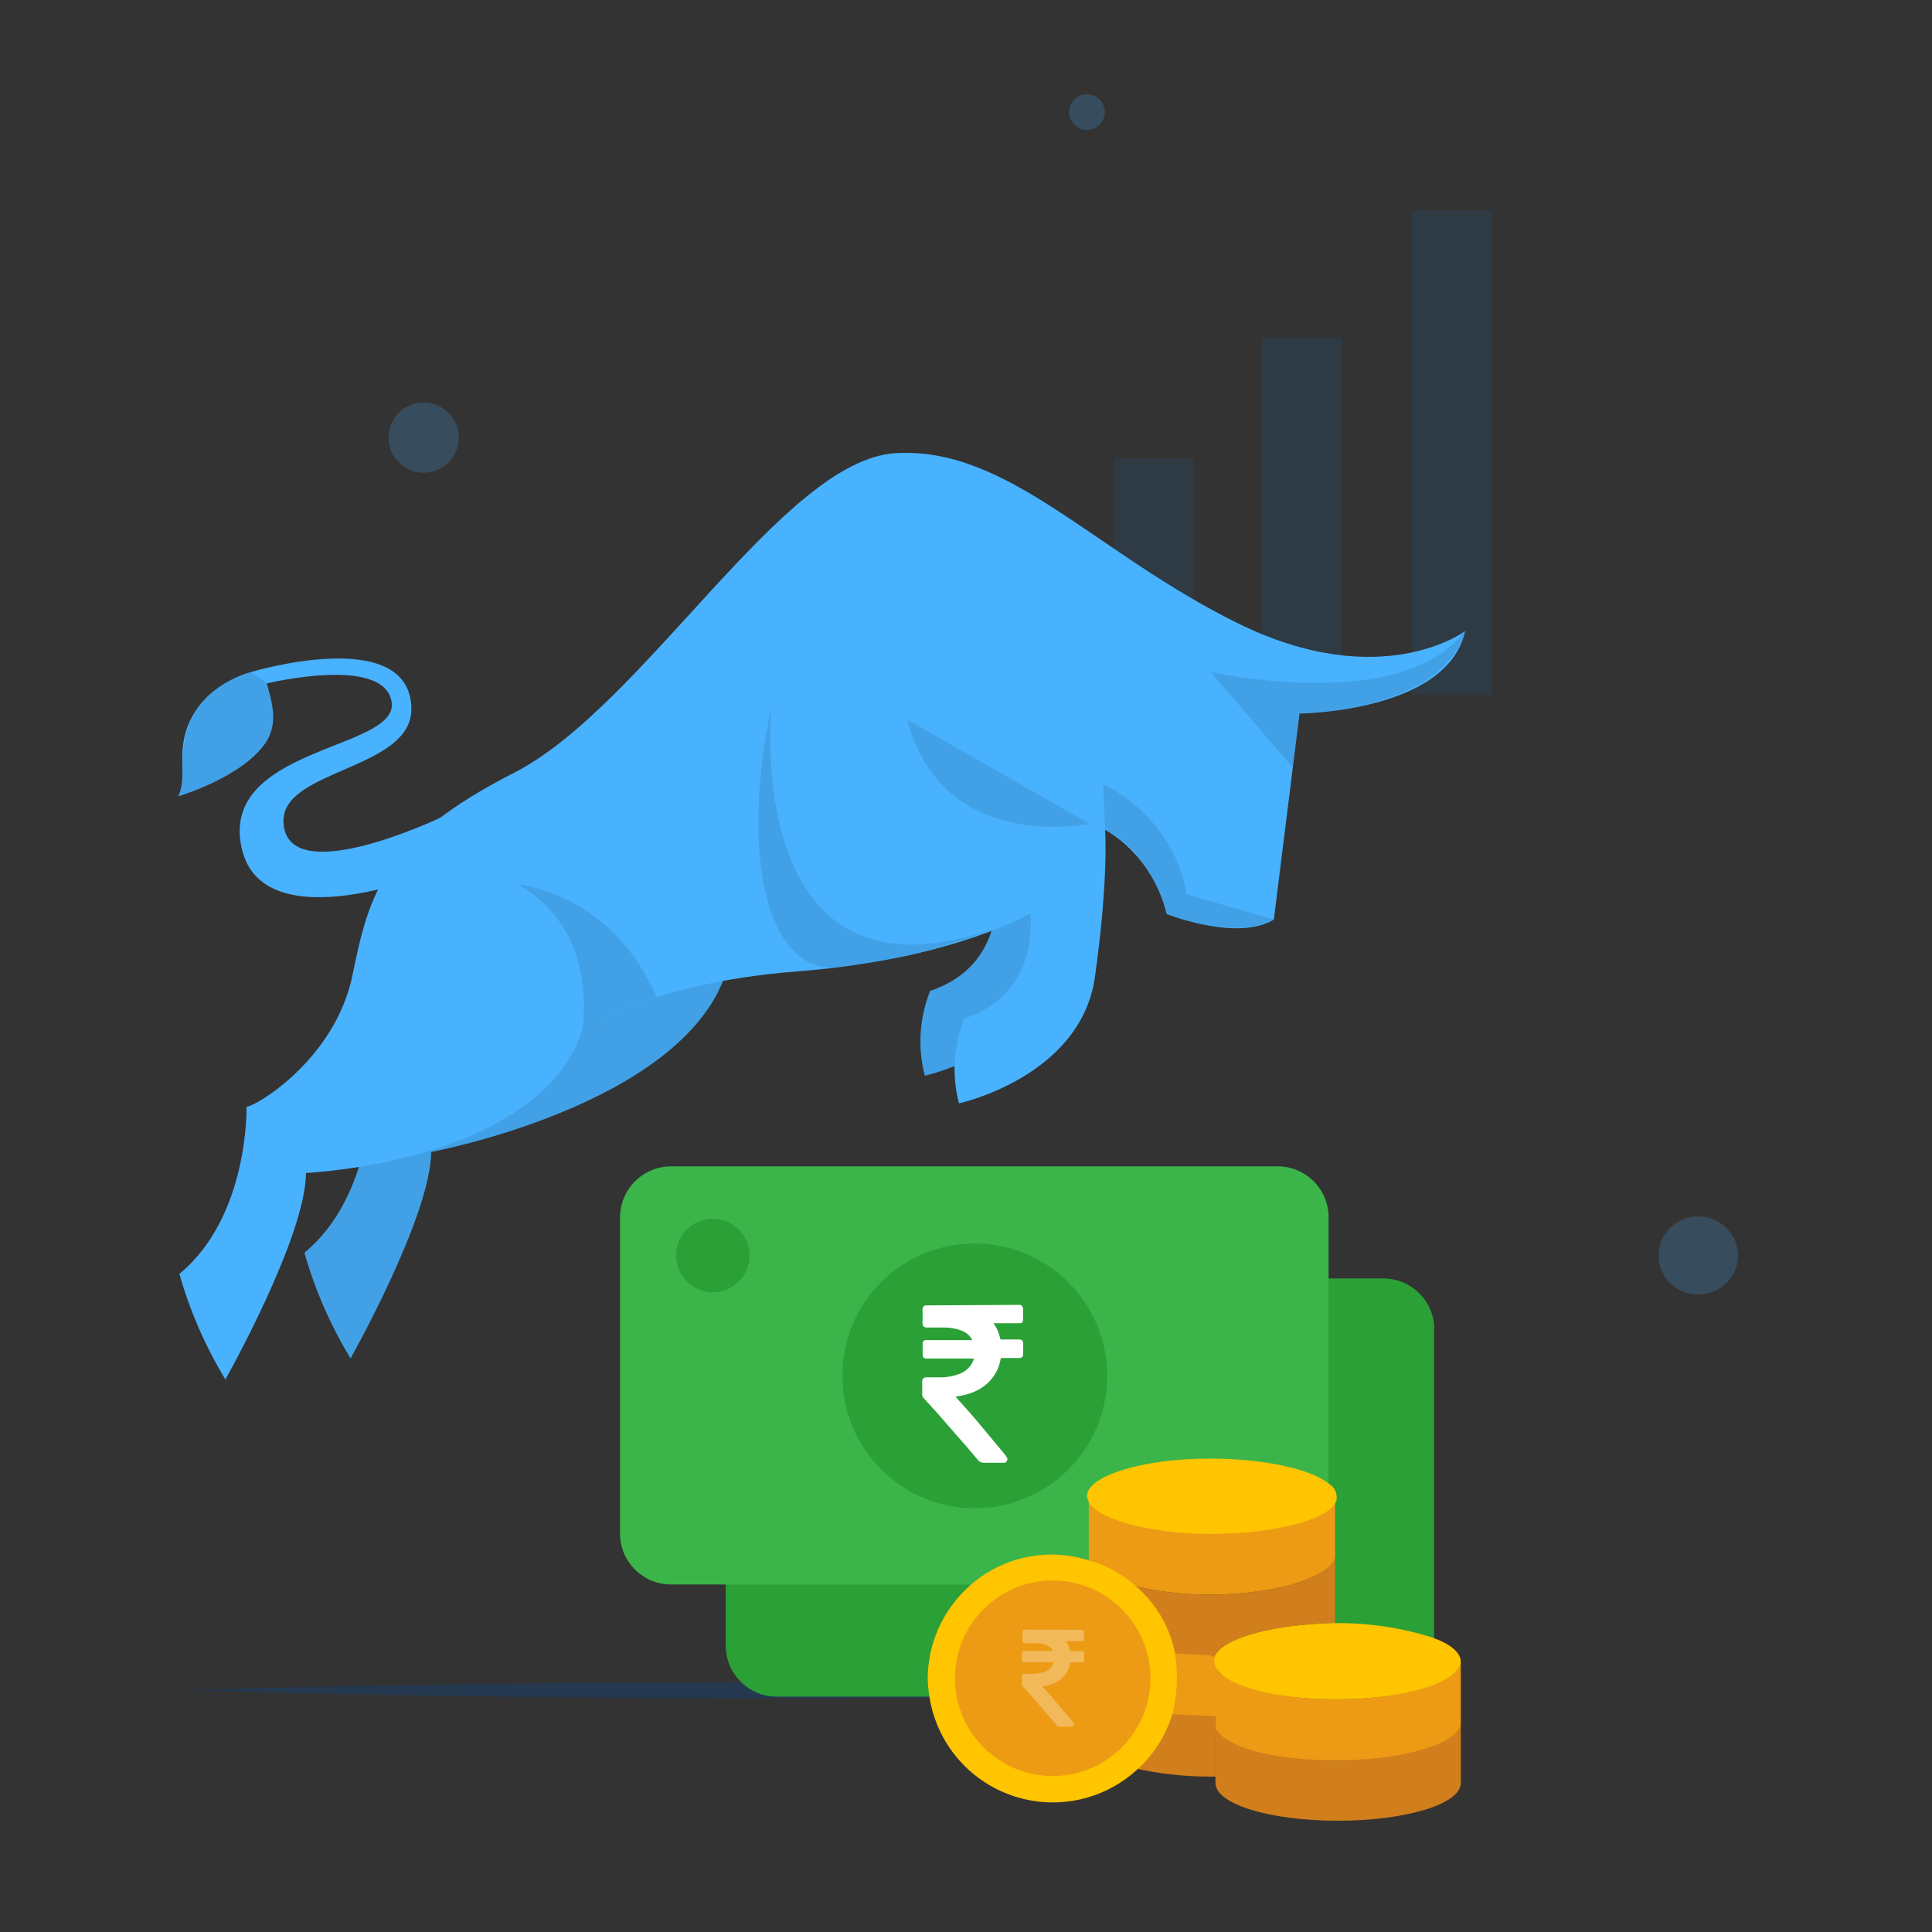 <svg xmlns="http://www.w3.org/2000/svg" width="108" height="108" viewBox="0 0 108 108">
    <rect x="0" y="0" width="108" height="108" fill="#333333" stroke="none"/>
    <g fill="none" transform="translate(9 5)">
        <g fill="#007BDD" opacity=".1">
            <path d="M.225 18.408H4.688V27.275H.225zM8.057 14.061H12.52V27.276H8.057zM16.279 7.29H20.742V27.276H16.279zM24.726.195H29.189V27.275H24.726z" transform="translate(45.22 6.571)"/>
        </g>
        <circle cx="14.685" cy="19.462" r="1.964" fill="#49B2FF" opacity=".2"/>
        <circle cx="51.76" cy="1.265" r="1" fill="#49B2FF" opacity=".2"/>
        <ellipse cx="85.932" cy="65.182" fill="#49B2FF" opacity=".2" rx="2.222" ry="2.185"/>
        <path fill="#004393" d="M1.401 89.486c5.812-.179 11.623-.298 17.433-.357 5.812-.073 11.625-.09 17.433-.1l8.719.024c2.906.026 5.812.033 8.718.076 5.808.06 11.619.178 17.433.357-5.812.174-11.623.292-17.433.353-2.906.043-5.812.053-8.718.076l-8.719.027c-5.808 0-11.62-.03-17.433-.103-5.812-.072-11.634-.178-17.433-.353z" opacity=".3"/>
        <path fill="#2BA037" d="M71.177 69.239c-.042-1.555-1.322-2.789-2.877-2.774h-3.544v11.902l.36 1.13v6.752h.602c1.831-.011 3.652.266 5.396.823h.05V69.24h.013z"/>
        <path fill="#ED9B14" d="M58.746 87.376l.258.103v.258c-.014.088.004.178.05.254h-.05v3.032h-.36l-2.365-.102h-.148c.225-.699.346-1.426.36-2.16 0-.517-.05-1.033-.152-1.54h.205l2.202.155z"/>
        <path fill="#D17E1C" d="M54.276 83.624c1.429.352 2.896.525 4.367.516 3.637 0 6.781-.976 6.986-2.106v3.7c-3.494.049-6.37.872-6.731 1.9l-.255-.106-2.003-.102h-.205c-.313-1.456-1.089-2.771-2.212-3.75l.053-.052z"/>
        <path fill="#2BA037" d="M31.57 83.111h13.65l.156.721c-1.44 1.255-2.265 3.073-2.262 4.983.008.344.043.688.103 1.028h-8.824c-1.555-.015-2.811-1.272-2.824-2.827v-3.905z"/>
        <path fill="#3BB54A" d="M62.445 60.2H28.538c-1.573-.011-2.858 1.251-2.877 2.823V80.8c.042 1.555 1.322 2.79 2.877 2.774h16.646l.152.205c1.219-1.12 2.814-1.744 4.47-1.745.68.001 1.355.105 2.004.307l13.459-3.967v-15.35c-.013-1.555-1.27-2.811-2.824-2.824z"/>
        <path fill="#2BA037" d="M45.492 64.514c4.086 0 7.399 3.313 7.399 7.4 0 4.086-3.313 7.399-7.4 7.399-4.086 0-7.399-3.313-7.399-7.4-.008-1.964.768-3.852 2.158-5.241 1.39-1.39 3.276-2.166 5.242-2.158z"/>
        <circle cx="30.849" cy="65.182" r="2.056" fill="#2BA037"/>
        <path fill="#D17E1C" d="M72.661 91.28v3.39c0 1.183-3.081 2.109-6.883 2.109s-6.834-.926-6.834-2.11v-3.08c.565 1.028 3.392 1.798 6.781 1.798s6.936-.975 6.936-2.106z"/>
        <path fill="#ED9B14" d="M72.661 87.991v3.306c0 1.131-3.184 2.106-6.943 2.106-3.759 0-6.215-.77-6.78-1.798v-3.458c.41 1.028 3.29 1.848 6.78 1.848 3.492 0 6.692-.873 6.943-2.004z"/>
        <path fill="#FFC500" d="M72.661 87.991c-.258 1.131-3.286 2.004-6.943 2.004-3.656 0-6.37-.82-6.78-1.848-.04-.08-.058-.17-.05-.258v-.255c.357-1.028 3.233-1.851 6.728-1.9h.102c1.83-.013 3.652.263 5.396.82.975.36 1.54.822 1.54 1.322v.102l.007.013z"/>
        <path fill="#D17E1C" d="M58.95 91.588v2.725h-.36c-1.399-.002-2.793-.158-4.159-.463h-.102c.92-.8 1.58-1.855 1.897-3.032h.156l2.208.103h.36v.667z"/>
        <path fill="#ED9B14" d="M65.63 79.002v3.032c-.206 1.13-3.34 2.106-6.987 2.106-1.471.01-2.938-.164-4.367-.516h-.053c-.692-.584-1.495-1.02-2.36-1.283v-3.597c.204 1.081 3.183 1.954 6.83 1.954 3.647 0 6.321-.73 6.936-1.696z"/>
        <path fill="#FFC500" d="M65.63 79.052c-.616.991-3.638 1.696-6.987 1.696s-6.612-.873-6.833-1.951c-.039-.042-.057-.099-.05-.155 0-1.131 3.081-2.106 6.883-2.106 2.93 0 5.6.565 6.613 1.388.27.141.447.416.462.72.025.143-.007.289-.089.408zM56.69 87.426c.06.46.094.924.102 1.389-.01.675-.095 1.347-.255 2.003-.367 1.21-1.06 2.294-2.003 3.134-1.897 1.716-4.58 2.257-6.993 1.41-2.413-.847-4.17-2.945-4.579-5.47-.056-.34-.09-.683-.102-1.028 0-1.98.841-3.865 2.314-5.187 1.823-1.651 4.39-2.2 6.728-1.438.91.253 1.752.705 2.466 1.322 1.2.98 2.02 2.346 2.321 3.865z"/>
        <path fill="#ED9B14" d="M49.849 83.35c3.018.001 5.463 2.449 5.462 5.467-.002 3.018-2.449 5.463-5.466 5.463-3.018-.001-5.464-2.448-5.464-5.465.001-3.02 2.45-5.465 5.468-5.465z"/>
        <path fill="#FFF" d="M48.037 67.943c.101.035.164.135.152.241v.625c-.003.08-.06.147-.139.162-.04.003-.081.003-.122 0h-1.385l.033.063c.16.23.272.49.33.764 0 .066.044.08.106.08h.936c.182 0 .248.065.248.244v.549c0 .175-.066.244-.241.244h-.933c-.06 0-.082 0-.092.08-.08.465-.3.894-.628 1.233-.265.266-.582.474-.933.608-.274.106-.559.179-.85.218l-.102.017.033.046c.271.304.546.605.817.913.27.307.562.66.836.991.377.45.75.903 1.124 1.353v.023c.149.152.093.284-.056.373h-1.174c-.117.003-.23-.046-.31-.132-.222-.258-.437-.519-.662-.78l-.578-.661c-.33-.374-.661-.75-.976-1.121-.277-.31-.562-.618-.843-.926-.05-.05-.078-.12-.076-.192v-.724c0-.165.08-.241.245-.241h.661c.381.013.761-.046 1.121-.172.276-.092.516-.268.688-.502.08-.114.139-.242.172-.377h-2.596c-.038.003-.077.003-.115 0-.089-.014-.153-.09-.152-.179v-.681c0-.093.075-.169.168-.169h2.599c0-.026 0-.043-.02-.056-.135-.228-.348-.4-.599-.486-.304-.113-.627-.168-.952-.162h-.958c-.182 0-.258-.089-.245-.287.011-.23.011-.459 0-.688-.02-.112.043-.222.149-.261l5.32-.03z"/>
        <path fill="#FFF" d="M51.502 86.11c.06.023.098.084.093.149v.383c0 .05-.037.093-.086.1-.024.003-.049.003-.073 0h-.853l.02.036c.101.142.173.303.211.473 0 .04.027.046.063.046h.579c.109 0 .152.04.152.149v.33c0 .106-.043.15-.149.15h-.575c-.037 0-.05 0-.056.049-.05.287-.184.552-.387.76-.166.173-.368.306-.592.39-.168.067-.343.112-.522.136h-.063l.02.03.499.562c.175.198.33.4.516.601.231.275.462.556.69.834.04.028.06.076.053.125-.008.048-.042.088-.089.103h-.707c-.073.002-.144-.028-.192-.083l-.403-.48c-.116-.138-.235-.277-.354-.413-.202-.231-.4-.463-.602-.69-.202-.229-.33-.38-.519-.57-.03-.03-.046-.072-.046-.115v-.446c0-.103.05-.15.152-.15h.4c.234.007.467-.029.688-.105.17-.056.318-.165.423-.31.049-.07.085-.15.106-.232h-1.597c-.024.003-.049.003-.073 0-.054-.008-.093-.055-.093-.11v-.42c0-.027.012-.053.032-.073.02-.02.046-.03.074-.029h1.607v-.033c-.08-.142-.212-.25-.367-.3-.187-.07-.386-.103-.585-.1h-.589c-.115 0-.162-.053-.152-.175.01-.122 0-.284 0-.423-.01-.069.029-.136.093-.162l3.253.013z" opacity=".3"/>
        <g>
            <path fill="#49B2FF" d="M28.026 23.014c3.247 8.265 17.688 1.177 17.688 1.177s.661 4.444-3.687 5.885c-.6 1.508-.705 3.17-.297 4.741 0 0 6.824-1.481 7.604-7.082.78-5.6.565-8.209.565-8.209s-9.283.222-11.065-6.16" transform="translate(.968 20.315)"/>
            <path fill="#000" d="M28.026 23.014c3.247 8.265 17.688 1.177 17.688 1.177s.661 4.444-3.687 5.885c-.6 1.508-.705 3.17-.297 4.741 0 0 6.824-1.481 7.604-7.082.78-5.6.565-8.209.565-8.209s-9.283.222-11.065-6.16" opacity=".1" transform="translate(.968 20.315)"/>
            <path fill="#49B2FF" d="M25.755 16.703c-7.274 3.72-8.08 6.681-9.03 11.307-.948 4.625-5.263 7.273-5.92 7.366 0 0 .148 6.12-3.756 9.336.591 2.076 1.459 4.063 2.578 5.908 0 0 4.477-7.934 4.51-11.541 0 0 13.958-2.59 16.461-9.955" transform="translate(.968 20.315)"/>
            <path fill="#000" d="M25.755 16.703c-7.274 3.72-8.08 6.681-9.03 11.307-.948 4.625-5.263 7.273-5.92 7.366 0 0 .148 6.12-3.756 9.336.591 2.076 1.459 4.063 2.578 5.908 0 0 4.477-7.934 4.51-11.541 0 0 13.958-2.59 16.461-9.955" opacity=".1" transform="translate(.968 20.315)"/>
            <path fill="#49B2FF" d="M13.03 14.243c-.143-4.658-8.993-1.984-8.993-1.984s-3.449.83-3.789 4.216c-.106 1.06.132 1.878-.248 2.72 0 0 3.55-1.03 4.886-3.001.728-1.065.331-2.334.06-3.306 0 0 6.612-1.607 6.982 1.064.37 2.671-9.713 2.476-8.374 8.193 1.217 5.19 10.771 1.286 10.771 1.286l.387-3.065s-8.695 4.162-8.834.264c-.106-2.965 7.26-2.906 7.151-6.387z" transform="translate(.968 20.315)"/>
            <path fill="#49B2FF" d="M2.632 51.797s4.476-7.934 4.506-11.541c0 0 12.933-.579 15.433-7.935 0 0 3.458-2.668 12.084-3.34 8.625-.67 12.966-3.236 12.966-3.236s3.386-2.314 4.19-4.665c0 0 2.571 1.256 3.438 4.698 0 0 3.937 1.564 5.99.314l1.438-11.522s8.266-.062 9.258-4.608c0 0-4.675 3.517-12.696-.43C51.22 5.584 46.411-.357 40.097.017c-6.315.373-14.061 14.15-21.335 17.87-7.273 3.719-8.08 6.681-9.025 11.306-.946 4.626-5.267 7.274-5.925 7.366 0 0 .152 6.12-3.752 9.337.588 2.074 1.453 4.059 2.572 5.901z" transform="translate(.968 20.315)"/>
            <path fill="#000" d="M22.57 32.314s1.059-5.62-3.616-8.199c0 0 5.257.433 7.776 6.308-.91.28-1.799.623-2.661 1.025-.453.222-1.498.866-1.498.866z" opacity=".1" transform="translate(.968 20.315)"/>
            <path fill="#49B2FF" d="M29.934 24.561c3.246 8.266 17.687 1.177 17.687 1.177s.662 4.444-3.686 5.885c-.601 1.509-.705 3.17-.297 4.741 0 0 6.823-1.48 7.604-7.081.78-5.601.565-8.21.565-8.21s-9.303.222-11.066-6.165" transform="translate(.968 20.315)"/>
            <path fill="#000" d="M62.297 17.602l-4.589-5.36s10.66 2.408 14.217-2.287c0 0-.622 4.212-9.257 4.609l-.37 3.038zM61.24 26.086s-1.558 1.243-5.991-.315c0 0-.85-3.474-3.439-4.698l-.112-2.545s3.891 1.653 4.671 6.146M33.17 14.094S31.33 31.77 45.863 26.502c-2.897 1.156-5.936 1.914-9.036 2.255-3.76.35-5.515-5.852-3.657-14.663zM50.947 20.736s-8.225 1.743-10.202-5.828l10.202 5.828zM4.946 12.858l-.91-.612s-2.39.608-3.348 2.645c-.267.77-.425 1.573-.47 2.387 0 1.12 0 1.379-.218 1.904 0 0 3.838-1.064 5.068-3.322.559-1.022-.122-3.002-.122-3.002z" opacity=".1" transform="translate(.968 20.315)"/>
        </g>
    </g>
</svg>
